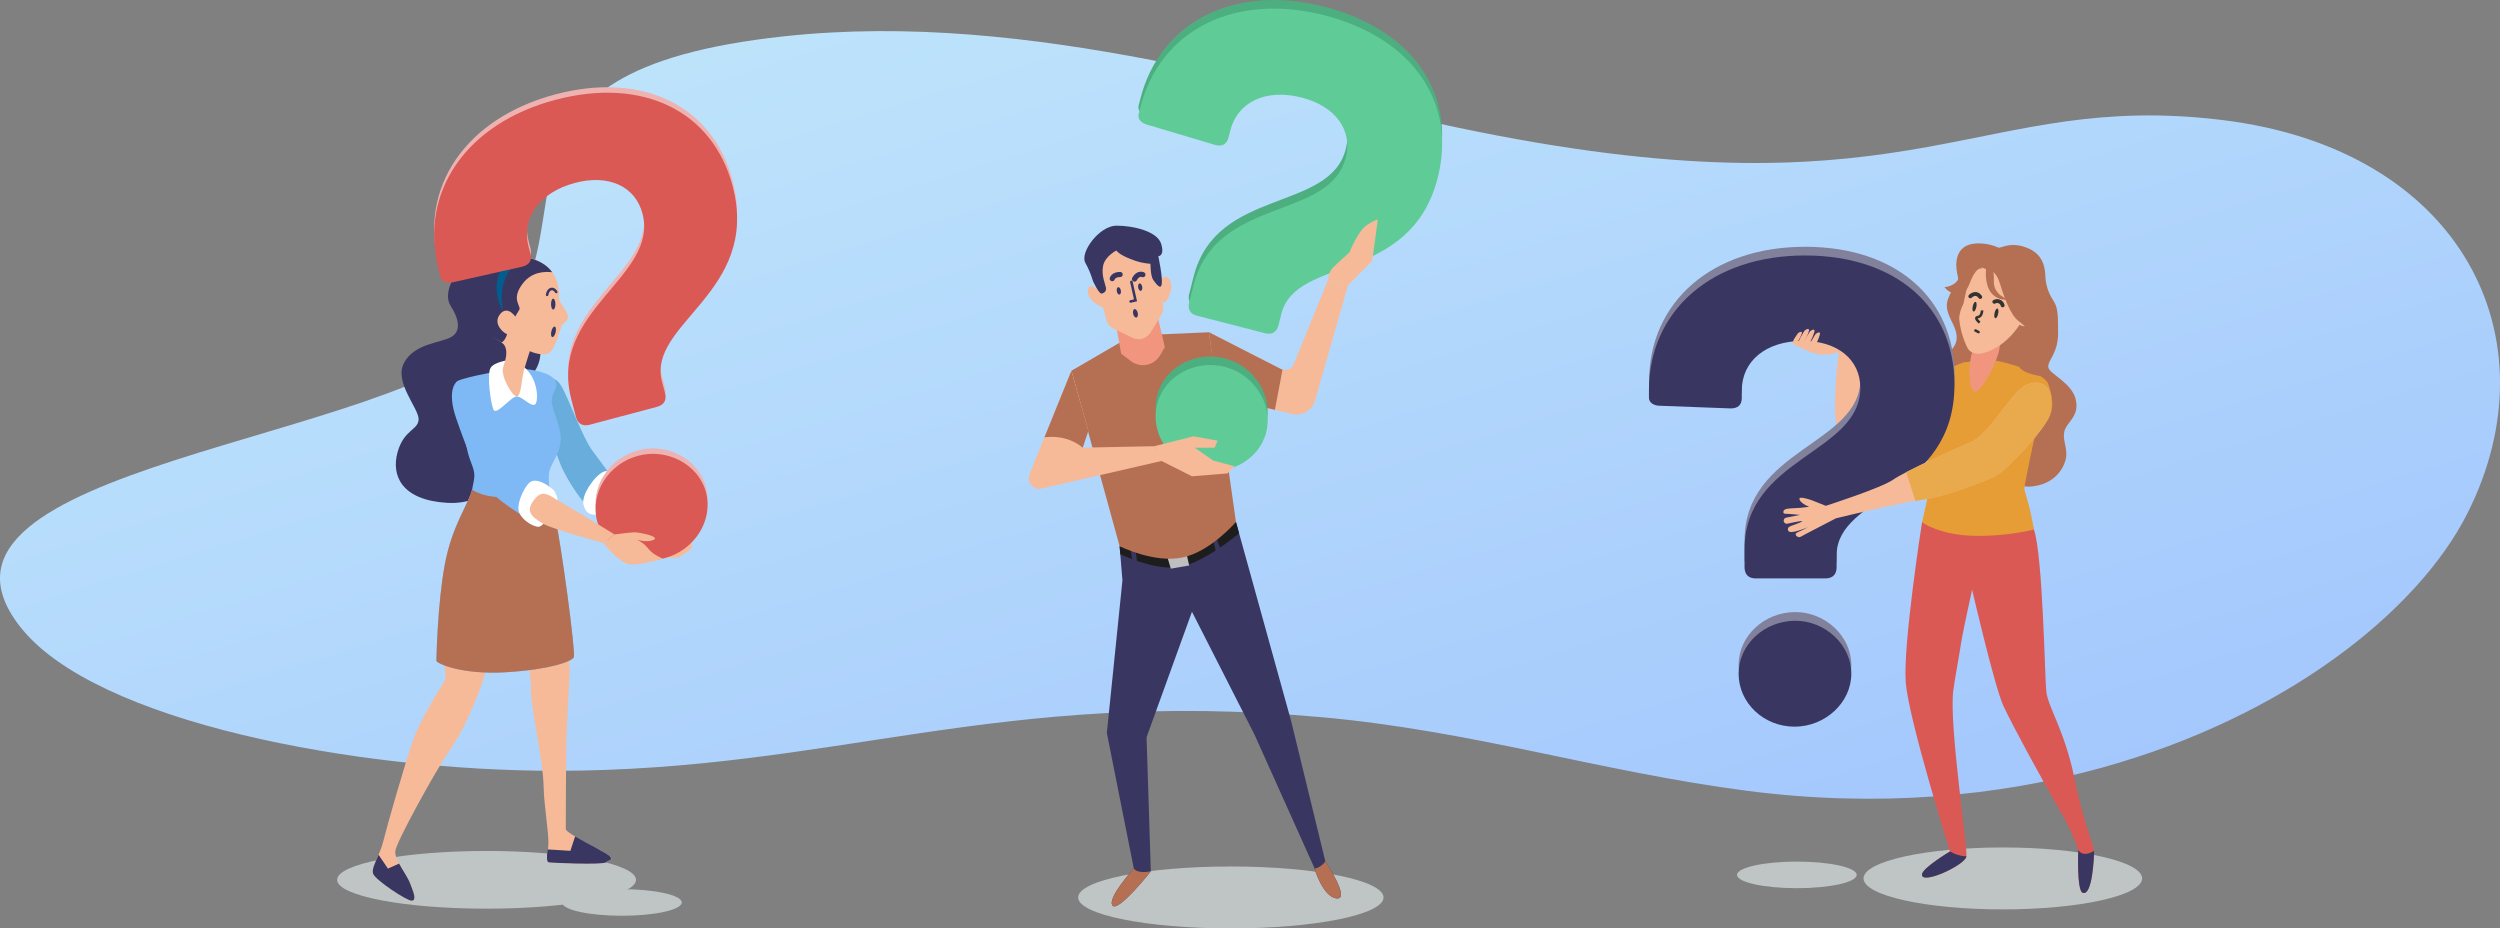 <svg width="482" height="179" viewBox="0 0 482 179" fill="none" xmlns="http://www.w3.org/2000/svg">
<rect x="0" y="0" width="482" height="179" fill="#808080" stroke="none"/>
<path d="M405.202 148.019C440.745 138.182 466.191 117.795 475.696 99.02C492.694 65.382 474.798 28.724 428.272 23.117C381.745 17.511 370.125 41.663 288.704 26.137C246.453 18.081 199.302 1.804 151.127 7.005C88.83 13.741 114.743 42.753 96.323 63.655C77.176 85.39 -20.413 89.665 3.85 120.793C18.302 139.349 69.092 148.611 107.068 148.611C160.746 148.611 192.059 132.658 254.685 138.264C283.917 140.878 308.522 148.797 336.845 152.469C362.121 155.741 385.247 153.543 405.202 148.019Z" fill="url(#paint0_linear)"/>
<path d="M372.105 73.009C372.105 73.009 368.1 77.056 366.016 78.035C363.931 79.014 359.91 82.357 359.91 82.357L361.3 88.081C361.3 88.081 367.821 85.15 370.053 85.15C372.285 85.15 374.495 83.501 374.495 83.501C374.495 83.501 374.03 72.871 372.105 73.009Z" fill="#00B94E"/>
<path d="M386.144 175.332C400.976 175.332 413 172.659 413 169.36C413 166.062 400.976 163.389 386.144 163.389C371.311 163.389 359.287 166.062 359.287 169.36C359.287 172.659 371.311 175.332 386.144 175.332Z" fill="#BFC4C4"/>
<path d="M346.437 171.241C352.809 171.241 357.975 170.094 357.975 168.679C357.975 167.263 352.809 166.116 346.437 166.116C340.064 166.116 334.898 167.263 334.898 168.679C334.898 170.094 340.064 171.241 346.437 171.241Z" fill="#BFC4C4"/>
<path d="M385.613 47.764C387.148 47.102 388.877 47.059 390.443 47.642C393.272 48.594 394.218 50.606 394.333 52.976C394.359 54.74 394.891 56.459 395.865 57.925C396.691 59.229 396.806 60.18 396.806 64.205C396.806 68.23 394.689 69.539 394.924 70.837C395.159 72.135 399.52 73.801 400.225 77.117C400.931 80.432 398.343 81.384 397.988 83.275C397.632 85.167 398.814 86.575 398.223 88.725C397.632 90.875 395.63 93.58 391.269 93.822C386.909 94.064 382.904 86.355 379.6 82.566C376.296 78.777 373.708 74.983 374.178 71.431C374.649 67.878 377.248 67.642 377.248 65.035C377.248 62.429 374.512 60.416 375.606 57.574C376.701 54.731 377.609 54.967 378.2 52.124C378.79 49.281 381.132 47.879 385.613 47.764Z" fill="#B57053"/>
<path d="M370.557 100.745C370.557 100.745 366.875 124.308 367.428 131.539C367.98 138.77 375.951 164.17 375.951 164.17C375.951 164.17 370.688 167.32 370.562 168.569C370.344 170.73 378.84 166.798 379.119 165.132C379.398 163.466 375.793 140.013 376.575 133.293C376.827 131.154 377.806 126.046 378.079 124.099C378.353 122.152 380.224 113.701 380.224 113.701C380.224 113.701 384.568 132.452 386.242 136.065C387.916 139.677 393.004 149.097 397.9 157.609C398.997 159.616 399.93 161.709 400.69 163.867C400.69 163.867 400.379 171.637 401.522 172.115C403.453 172.902 403.738 164.89 403.738 164.054C403.738 163.218 401.828 159.006 399.908 149.828C397.988 140.651 394.793 136.257 394.514 133.2C394.235 130.142 393.846 107.239 392.161 102.147C390.476 97.055 372.505 96.407 370.557 100.745Z" fill="#DA5955"/>
<path d="M379.119 165.137V165.11C378.003 165.058 376.915 164.733 375.952 164.164C375.952 164.164 370.689 167.315 370.563 168.563C370.344 170.735 378.84 166.804 379.119 165.137Z" fill="#393762"/>
<path d="M400.691 163.867C400.691 163.867 400.379 171.637 401.523 172.115C403.454 172.902 403.738 164.89 403.738 164.054C401.419 165.451 400.691 163.867 400.691 163.867Z" fill="#393762"/>
<path d="M392.085 101.73C390.99 95.84 390.29 94.878 390.29 94.158C390.29 93.437 392.588 82.747 392.588 82.747C392.588 82.747 397.588 81.202 394.864 73.949C394.103 71.942 387.205 69.984 385.29 69.622C383.375 69.259 378.593 69.864 378.593 69.864C378.593 69.864 372.849 72.025 372.132 72.987C371.416 73.949 372.132 77.556 372.132 79.118C372.132 80.68 372.373 80.685 372.132 81.285C371.892 81.884 370.699 82.967 370.819 85.376C370.94 87.784 372.253 90.061 372.373 91.628C372.46 92.794 371.547 96.11 370.584 100.723C372.329 101.823 375.349 103.082 380.027 103.291C384.109 103.415 388.191 103.014 392.172 102.098C392.123 101.994 392.106 101.867 392.085 101.73Z" fill="#E69D35"/>
<path d="M381.319 62.731C381.319 62.731 381.674 63.831 380.482 67.059C379.289 70.287 379.524 75.962 380.958 75.478C382.391 74.994 385.148 69.589 385.504 67.18C385.859 64.772 386.221 61.769 386.221 61.769L381.319 62.731Z" fill="#F2957E"/>
<path d="M391.38 58.156C391.38 58.156 391.21 58.459 390.679 54.043C390.088 49.094 386.811 49.27 382.785 49.094C380.427 48.973 380.345 51.096 379.721 53.493C379.097 55.891 378.545 58.585 378.545 58.585C378.089 59.437 377.808 60.372 377.719 61.335C377.901 63.355 378.457 65.322 379.36 67.136C379.716 67.73 380.306 68.203 381.718 68.203C386.549 67.373 389.377 62.599 389.377 62.599C389.377 62.599 390.745 63.699 392.113 61.725C393.48 59.751 393.497 57.529 391.38 58.156Z" fill="#F6BA99"/>
<path d="M380.869 63.721L381.46 64.024" stroke="#333333" stroke-width="0.5" stroke-miterlimit="10" stroke-linecap="round"/>
<path d="M382.905 51.91C382.905 51.91 381.132 50.843 380.17 52.025C379.207 53.207 379.343 55.462 378.993 56.171C378.643 56.881 377.576 58.426 377.576 58.426C377.576 58.426 378.282 56.056 377.697 54.159C377.111 52.261 376.635 49.303 378.523 47.763C380.41 46.224 384.65 47.054 386.062 48.236C387.473 49.419 382.905 51.91 382.905 51.91Z" fill="#B57053"/>
<path d="M382.904 51.91C382.904 51.91 384.671 51.789 385.492 54.395C386.313 57.002 387.5 60.675 389.267 61.978C391.034 63.281 391.149 63.628 390.328 65.767C389.508 67.906 388.687 68.731 389.147 70.386C389.606 72.041 393.523 72.519 393.523 72.519C393.523 72.519 391.882 70.27 392.582 68.731C393.283 67.191 395.646 64.112 395.055 61.505C394.464 58.899 391.991 58.426 392.227 56.644C392.462 54.862 394.234 52.245 393.053 50.133C391.871 48.022 389.163 48.594 387.866 48C386.57 47.406 383.49 47.054 382.904 51.91Z" fill="#B57053"/>
<path d="M382.905 51.91C382.905 51.91 382.55 54.868 383.961 56.529C384.355 57.001 384.866 57.359 385.443 57.567C386.02 57.775 386.641 57.825 387.244 57.711C387.244 57.711 384.295 57.002 384.415 54.159C384.535 51.316 383.469 50.249 383.469 50.249L382.905 51.91Z" fill="#B57053"/>
<path d="M382.194 51.789C382.194 51.789 381.488 51.437 380.662 52.74C379.836 54.043 379.721 55.105 379.131 55.819C378.54 56.534 377.008 56.644 377.008 56.644C377.008 56.644 378.425 56.171 378.78 54.043C379.136 51.915 380.192 50.744 381.609 50.744" fill="#B57053"/>
<path d="M377.128 50.843C377.128 50.843 378.19 53.213 377.249 54.28C376.63 54.929 375.785 55.312 374.891 55.346C375.4 56.041 376.16 56.507 377.008 56.644C378.304 56.765 379.743 53.801 379.743 53.801" fill="#B57053"/>
<path d="M382.15 59.85C382.15 59.85 382.15 61.021 381.329 61.142C380.508 61.263 381.679 62.198 381.679 62.198" stroke="#333333" stroke-width="0.5" stroke-miterlimit="10"/>
<path d="M385.246 60.488C385.142 61.005 384.902 61.39 384.699 61.351C384.497 61.313 384.442 60.862 384.551 60.345C384.661 59.828 384.902 59.438 385.099 59.482C385.295 59.526 385.356 59.993 385.246 60.488Z" fill="#333333"/>
<path d="M381.04 59.201C380.936 59.718 380.69 60.103 380.493 60.065C380.296 60.026 380.236 59.575 380.345 59.058C380.455 58.541 380.695 58.151 380.892 58.195C381.089 58.239 381.149 58.684 381.04 59.201Z" fill="#333333"/>
<path d="M379.875 57.133C379.875 57.133 380.925 56.034 381.79 57.26" stroke="#333333" stroke-width="0.75" stroke-miterlimit="10" stroke-linecap="round"/>
<path d="M384.508 58.189C384.654 58.105 384.818 58.057 384.987 58.047C385.155 58.037 385.324 58.067 385.479 58.133C385.634 58.2 385.772 58.302 385.882 58.431C385.991 58.559 386.07 58.712 386.111 58.877" stroke="#333333" stroke-width="0.75" stroke-miterlimit="10" stroke-linecap="round"/>
<path d="M354.583 67.439C354.583 67.439 353.391 76.363 353.921 81.026C354.452 85.689 357.636 87.427 359.228 86.228C360.82 85.029 360.683 78.629 359.89 74.631C359.097 70.633 358.429 67.834 357.767 66.636C357.105 65.437 355.114 64.772 354.583 67.439Z" fill="#F6BA99"/>
<path d="M345.801 66.377C345.801 66.377 349.018 68.104 350.872 68.368C352.727 68.632 356.573 67.301 356.573 67.301C355.577 66.668 354.435 66.302 353.258 66.24C351.534 66.24 347.557 65.437 346.764 65.437C345.97 65.437 345.801 66.377 345.801 66.377Z" fill="#F6BA99"/>
<path d="M336.347 107.674V104.226C336.347 86.492 358.69 85.728 358.69 73.091C358.69 67.593 354.248 64.035 347.644 64.035C340.406 64.035 335.838 67.988 335.838 73.603V75.005C335.838 76.413 335.078 77.051 333.683 77.051L320.098 76.539C318.829 76.539 317.938 75.901 317.938 75.005V73.603C317.938 58.162 330.127 47.577 348.027 47.577C365.534 47.577 376.842 57.524 376.842 72.454C376.842 93.635 354.122 93.762 354.122 105.375V107.674C354.122 109.076 353.356 109.84 351.961 109.84H338.503C337.107 109.84 336.347 109.076 336.347 107.674ZM335.204 128.212C335.204 122.603 340.155 118.006 346.145 118.006C351.857 118.006 356.934 122.603 356.934 128.212C356.934 133.821 351.857 138.424 345.992 138.424C340.029 138.424 335.204 133.832 335.204 128.212Z" fill="#82819C"/>
<path d="M336.347 109.351V105.903C336.347 88.169 358.669 87.433 358.669 74.785C358.669 69.286 354.226 65.728 347.623 65.728C340.385 65.728 335.817 69.682 335.817 75.296V76.699C335.817 78.106 335.056 78.744 333.661 78.744L320.077 78.233C318.808 78.233 317.916 77.595 317.916 76.699V75.28C317.916 59.839 330.105 49.254 348.006 49.254C365.513 49.254 376.821 59.201 376.821 74.131C376.821 95.312 354.1 95.439 354.1 107.053V109.351C354.1 110.753 353.334 111.518 351.939 111.518H338.481C337.108 111.518 336.347 110.753 336.347 109.351ZM335.204 129.889C335.204 124.281 340.155 119.683 346.146 119.683C351.857 119.683 356.934 124.281 356.934 129.889C356.934 135.498 351.857 140.101 345.993 140.101C340.029 140.101 335.204 135.509 335.204 129.889Z" fill="#393762"/>
<path d="M395.028 75.285C395.028 75.285 394 72.915 390.903 74.103C387.807 75.291 383.835 83.583 380.005 85.233C376.176 86.883 367.335 90.858 364.977 92.492C362.619 94.125 352.011 97.523 352.011 97.523L349.368 96.467C349.368 96.467 347.021 95.626 346.934 96.115C346.846 96.605 347.776 97.308 348.794 97.715L347.153 97.908C346.414 97.99 345.67 97.952 344.931 98.051C344.604 98.049 344.283 98.142 344.007 98.32C343.744 98.584 343.744 99.052 344.187 99.052C344.926 99.052 347.021 99.272 347.021 99.272L344.286 99.822C344.143 99.872 344.025 99.975 343.956 100.11C343.887 100.245 343.872 100.401 343.914 100.547C343.954 100.686 344.043 100.805 344.163 100.884C344.284 100.962 344.428 100.995 344.57 100.976C344.57 100.976 350.249 99.662 345.665 101.268C345.068 101.477 344.57 101.631 344.74 102.246C344.992 103.187 347.919 101.834 348.57 101.669C348.094 101.884 347.623 102.115 347.158 102.356C346.945 102.466 346.316 102.67 346.234 102.906C346.091 103.302 346.693 103.638 347.027 103.544C347.272 103.442 347.508 103.319 347.733 103.176L349.921 102.032C351.267 101.328 352.616 100.628 353.969 99.931C357.69 99.03 367.187 96.775 370.71 96.302C375.131 95.708 381.909 93.041 384.267 92.008C386.625 90.974 392.517 84.6 394.432 81.494C394.989 80.57 395.332 79.533 395.435 78.458C395.538 77.383 395.399 76.299 395.028 75.285Z" fill="#F6BA99"/>
<path d="M394.438 81.51C394.996 80.584 395.34 79.544 395.442 78.466C395.544 77.388 395.403 76.301 395.029 75.285C395.029 75.285 394 72.915 390.904 74.103C387.807 75.291 383.835 83.583 380.006 85.233C377.057 86.487 371.159 89.137 367.516 91.034L369.288 96.572C369.835 96.473 370.322 96.396 370.722 96.341C375.142 95.747 381.92 93.08 384.278 92.046C386.636 91.012 392.523 84.617 394.438 81.51Z" fill="#E9A94D"/>
<path d="M346.71 64.183C346.71 64.183 345.123 66.174 345.802 66.383C346.48 66.592 347.273 64.689 347.388 64.288C347.503 63.886 347.18 63.886 346.71 64.183Z" fill="#F6BA99"/>
<path d="M347.958 63.705C347.958 63.705 346.103 66.372 346.897 66.636C347.69 66.9 348.62 64.37 348.751 63.837C348.882 63.303 348.489 63.303 347.958 63.705Z" fill="#F6BA99"/>
<path d="M349.018 63.837C349.018 63.837 347.158 66.504 347.957 66.768C348.756 67.032 349.68 64.508 349.812 63.974C349.943 63.441 349.549 63.441 349.018 63.837Z" fill="#F6BA99"/>
<path d="M350.079 64.37C350.079 64.37 348.219 67.037 349.018 67.301C349.816 67.565 350.741 65.035 350.872 64.508C351.004 63.98 350.604 63.974 350.079 64.37Z" fill="#F6BA99"/>
<path d="M119.905 176.559C126.278 176.559 131.443 175.411 131.443 173.996C131.443 172.581 126.278 171.434 119.905 171.434C113.533 171.434 108.367 172.581 108.367 173.996C108.367 175.411 113.533 176.559 119.905 176.559Z" fill="#BFC4C4"/>
<path d="M99.74 49.578C98.475 49.064 97.119 48.815 95.755 48.846C94.391 48.877 93.048 49.188 91.808 49.76C87.573 51.712 85.281 56.501 86.884 58.981C88.487 61.461 89.001 63.93 86.884 65.03C84.767 66.13 79.826 66.273 77.884 69.979C75.942 73.685 80.707 78.673 80.707 80.801C80.707 82.929 77.884 82.753 76.648 87.191C75.411 91.628 77.353 96.412 86.178 96.946C95.003 97.479 98.006 90.028 98.887 86.3C99.768 82.572 97.65 76.902 99.434 75.302C101.217 73.702 104.019 71.755 104.199 68.208C104.38 64.662 101.901 58.629 101.726 55.434C101.551 52.24 101.551 50.997 101.551 50.997L100.49 49.935L99.74 49.578Z" fill="#393762"/>
<path d="M106.294 73.196C106.294 73.196 107.147 72.525 108.345 74.62C109.543 76.715 112.361 84.43 114.237 86.921C116.114 89.412 118.499 92.684 118.499 92.684C118.499 92.684 115.911 93.674 114.604 95.252C113.296 96.83 113.143 97.556 113.143 97.556C111.166 95.245 109.51 92.676 108.219 89.918C106.42 85.467 105.117 80.828 104.335 76.088C103.969 73.223 105.911 72.849 105.911 72.849L106.294 73.196Z" fill="#68ADDB"/>
<path d="M93.81 175.195C109.721 175.195 122.619 172.703 122.619 169.63C122.619 166.557 109.721 164.065 93.81 164.065C77.898 164.065 65 166.557 65 169.63C65 172.703 77.898 175.195 93.81 175.195Z" fill="#BFC4C4"/>
<path d="M85.454 126.26C85.454 126.26 86.117 130.659 85.783 131.209C85.449 131.759 81.253 138.215 79.71 142.526C78.167 146.837 74.573 159.386 73.911 162.151C73.249 164.917 71.493 167.232 71.936 168.448C72.379 169.663 78.528 173.749 79.409 173.639C80.29 173.529 79.847 172.313 79.081 170.339C78.315 168.365 76.001 165.814 76.22 164.043C76.439 162.272 84.027 148.47 86.664 144.709C89.301 140.948 90.712 137.307 92.047 134.212C93.042 131.623 93.85 128.966 94.465 126.26H85.454Z" fill="#F6BA99"/>
<path d="M76.943 166.501L74.793 167.463L72.987 164.802C72.314 166.375 71.647 167.656 71.937 168.459C72.374 169.674 78.529 173.76 79.41 173.65C80.291 173.54 79.848 172.324 79.082 170.35C78.622 169.157 77.632 167.793 76.943 166.501Z" fill="#393762"/>
<path d="M101.721 127.365C102.166 129.251 102.381 131.185 102.361 133.123C102.361 136.549 104.686 146.584 104.795 151.335C104.905 156.086 106.004 161.387 105.676 163.378C105.348 165.368 105.457 166.127 105.786 166.248C106.114 166.369 116.229 166.798 116.886 166.248C117.542 165.698 118.204 165.918 117.657 165.148C117.11 164.379 109.084 160.749 109.084 159.847C109.084 158.946 109.084 145.484 109.303 140.051C109.522 134.619 110.075 129.224 109.632 126.794C109.188 124.363 101.721 127.365 101.721 127.365Z" fill="#F6BA99"/>
<path d="M95.456 71.689C95.456 71.689 88.092 73.014 87.977 73.685C87.862 74.356 89.515 85.728 90.614 88.598C91.714 91.469 91.605 91.474 91.052 94.235C90.499 96.995 87.222 101.081 85.778 108.708C84.334 116.335 84.137 126.931 84.137 127.404C84.137 127.877 88.973 130.153 97.655 129.604C106.338 129.054 110.184 127.508 110.621 126.733C111.059 125.958 108.094 104.419 107.213 100.773C106.332 97.127 105.347 92.233 106.031 90.468C106.715 88.703 108.012 87.169 108.121 84.722C108.23 82.275 106.255 78.755 106.365 77.1C106.474 75.445 107.793 74.779 107.021 73.344C106.25 71.909 102.645 71.145 100.538 71.145C98.833 71.2 97.134 71.382 95.456 71.689Z" fill="#7EB9F5"/>
<path d="M98.421 69.369C98.421 69.369 95.347 69.698 94.592 70.914C93.837 72.129 94.592 77.765 95.139 78.981C95.686 80.196 98.531 76.435 99.63 76.435C100.73 76.435 102.601 78.75 103.257 77.87C103.914 76.99 103.81 70.936 98.421 69.369Z" fill="white"/>
<path d="M107.765 57.436C107.765 57.436 108.313 52.91 104.483 50.7C100.653 48.489 96.681 49.6 94.044 52.465C91.407 55.33 92.726 61.857 93.601 63.512C94.477 65.167 96.791 65.613 97.338 66.718C97.885 67.823 97.562 69.149 97.01 70.804C96.457 72.459 98.755 76.435 99.63 76.435C100.506 76.435 100.511 73.135 101.058 71.238C101.605 69.341 102.152 67.708 102.152 67.708C102.152 67.708 105.232 69.143 106.332 67.592C107.432 66.042 108.307 62.643 108.307 62.643C108.307 62.643 109.401 61.984 109.516 61.098C109.631 60.213 107.547 57.991 107.765 57.436Z" fill="#F6BA99"/>
<path d="M107.086 58.635C107.086 59.212 106.895 59.685 106.66 59.685C106.424 59.685 106.238 59.212 106.238 58.635C106.238 58.057 106.424 57.579 106.66 57.579C106.895 57.579 107.086 58.052 107.086 58.635Z" fill="#393762"/>
<path d="M107.126 64.068C106.995 64.618 106.705 65.046 106.475 64.992C106.246 64.936 106.169 64.442 106.3 63.892C106.432 63.342 106.722 62.913 106.951 62.968C107.181 63.023 107.247 63.501 107.126 64.068Z" fill="#393762"/>
<path d="M105.484 56.842C105.484 56.842 105.599 55.929 106.223 55.742C106.847 55.555 107.241 56.292 107.241 56.292" stroke="#393762" stroke-width="0.5" stroke-miterlimit="10" stroke-linecap="round"/>
<path d="M104.467 50.7C100.637 48.5 96.195 49.737 93.558 52.608C93.427 52.755 93.307 52.912 93.197 53.075C90.828 58.024 92.267 60.741 92.267 60.741C92.438 61.765 92.81 62.744 93.361 63.622C94.039 64.903 95.812 65.349 96.726 66.042C97.656 65.404 97.694 64.354 98.329 63.072C98.84 61.933 99.428 60.831 100.09 59.773C100.637 59.003 98.329 57.788 100.856 54.582C102.574 52.383 105.052 52.322 106.464 52.487C105.934 51.754 105.253 51.144 104.467 50.7Z" fill="#393762"/>
<path d="M100.725 49.639C100.725 49.639 95.495 52.509 97.004 60.087C97.004 60.087 93.596 54.676 98.033 49.974C98.033 49.958 99.773 49.166 100.725 49.639Z" fill="#005D8E"/>
<path d="M99.63 61.417C99.63 61.417 97.989 58.668 96.446 60.532C94.903 62.396 97.102 64.178 97.655 64.381C98.207 64.585 100.183 63.716 100.183 63.716" fill="#F6BA99"/>
<path d="M105.939 94.202C103.708 95.07 101.36 95.599 98.974 95.769C94.745 96.187 92.267 95.219 91.014 94.411C90.358 97.16 87.184 101.24 85.784 108.708C84.356 116.329 84.143 126.931 84.143 127.404C84.143 127.877 88.979 130.153 97.661 129.603C106.343 129.054 110.189 127.508 110.627 126.733C111.065 125.958 108.1 104.419 107.219 100.773C106.675 98.607 106.248 96.413 105.939 94.202Z" fill="#B57053"/>
<path d="M119.582 92.068C119.582 92.068 118.22 90.248 116.464 90.913C114.708 91.579 112.033 95.439 112.487 97.259C112.941 99.079 113.898 99.299 115.124 99.217C116.349 99.134 120.108 96.033 120.485 94.35C120.62 93.923 120.604 93.463 120.44 93.047C120.275 92.631 119.972 92.285 119.582 92.068Z" fill="white"/>
<path d="M127.368 103.165C127.368 103.165 121.142 96.467 120.256 95.351C119.37 94.235 118.287 93.701 116.727 94.553C115.168 95.406 114.539 97.6 115.699 98.903C116.859 100.206 126.197 105.199 126.197 105.199C126.197 105.199 126.531 106.943 127.795 107.344C128.79 107.581 129.821 107.62 130.831 107.459C130.831 107.459 133.61 105.953 133.424 105.309C133.238 104.666 133.085 103.841 133.085 103.841L127.855 103.335L127.368 103.165Z" fill="#F6BA99"/>
<path d="M110.884 161.261L109.965 164.038L105.588 163.768C105.342 165.456 105.452 166.144 105.758 166.248C106.064 166.353 116.202 166.798 116.858 166.248C117.515 165.698 118.177 165.918 117.63 165.148C117.274 164.604 113.286 162.679 110.884 161.261Z" fill="#393762"/>
<path d="M111.032 79.3L110.157 75.967C105.66 58.838 127.073 52.355 123.872 40.142C122.483 34.836 117.307 32.515 110.895 34.209C103.898 36.062 100.501 41.055 101.907 46.482L102.262 47.84C102.618 49.199 102.044 50.04 100.692 50.37L87.431 53.339C86.205 53.664 85.182 53.279 84.958 52.41L84.603 51.057C80.685 36.139 89.783 22.776 107.093 18.19C124.053 13.709 137.484 20.439 141.264 34.874C146.637 55.357 124.693 61.296 127.636 72.525L128.216 74.725C128.572 76.083 128.03 77.018 126.679 77.375L113.691 80.834C112.318 81.202 111.388 80.658 111.032 79.3ZM115.13 99.453C113.707 94.026 117.318 88.318 123.101 86.806C128.627 85.343 134.699 88.488 136.127 93.916C137.555 99.343 133.802 105.084 128.156 106.563C122.384 108.092 116.558 104.886 115.13 99.453Z" fill="#EEB3B1"/>
<path d="M111.032 80.344L110.157 77.018C105.66 59.867 127.073 53.405 123.872 41.187C122.483 35.88 117.307 33.565 110.895 35.254C103.898 37.107 100.501 42.105 101.907 47.532L102.262 48.891C102.618 50.249 102.044 51.057 100.692 51.415L87.431 54.401C86.205 54.725 85.182 54.335 84.958 53.471L84.603 52.113C80.685 37.184 89.783 23.821 107.093 19.246C124.053 14.759 137.484 21.49 141.264 35.93C146.637 56.413 124.693 62.352 127.636 73.581L128.216 75.78C128.572 77.139 128.03 78.073 126.679 78.431L113.691 81.89C112.318 82.247 111.388 81.703 111.032 80.344ZM115.13 100.503C113.707 95.076 117.318 89.363 123.101 87.856C128.627 86.393 134.699 89.506 136.127 94.96C137.555 100.415 133.802 106.134 128.156 107.608C122.384 109.142 116.558 105.936 115.13 100.503Z" fill="#DA5955"/>
<path d="M118.483 103.044C118.483 103.044 121.503 102.631 122.367 102.631C123.232 102.631 127.324 103.445 126.033 104.067C124.742 104.688 122.799 104.067 122.799 104.067C123.657 104.448 124.409 105.035 124.988 105.777C125.841 106.937 127.794 107.707 127.794 107.707C127.794 107.707 123.68 108.994 121.525 108.807C119.369 108.62 116.344 104.699 116.344 104.699L118.483 103.044Z" fill="#F6BA99"/>
<path d="M87.978 73.685C87.978 73.685 86.058 75.175 87.978 80.74C89.899 86.305 92.229 92.26 94.675 94.85C97.12 97.441 102.805 100.663 102.805 100.663C102.805 100.663 102.416 96.132 102.805 95.356C103.065 94.861 103.418 94.42 103.844 94.059L103.587 93.157C101.774 91.364 100.175 89.366 98.822 87.201C96.891 83.963 94.057 78.788 92.902 76.204C91.748 73.619 89.904 72.707 87.978 73.685Z" fill="#7EB9F5"/>
<path d="M107.569 97.039C107.569 97.039 107.569 95.098 106.409 94.191C105.249 93.283 103.706 92.376 102.547 92.766C101.387 93.157 99.713 96.649 99.97 98.331C100.227 100.014 102.672 101.565 103.832 101.565C104.992 101.565 107.569 97.039 107.569 97.039Z" fill="white"/>
<path d="M118.483 103.044C118.483 103.044 111.689 98.848 108.729 97.165C105.769 95.483 104.735 94.191 103.061 96.258C101.387 98.326 102.033 99.497 104.861 101.048C106.787 102.104 116.35 104.688 116.35 104.688L118.483 103.044Z" fill="#F6BA99"/>
<path d="M237.306 179C253.565 179 266.745 176.326 266.745 173.028C266.745 169.73 253.565 167.056 237.306 167.056C221.047 167.056 207.867 169.73 207.867 173.028C207.867 176.326 221.047 179 237.306 179Z" fill="#BFC4C4"/>
<path d="M215.86 105.298L216.407 111.897L213.398 141.316L218.596 167.436C218.596 167.436 213.398 173.21 214.493 174.584C215.587 175.959 221.878 167.986 221.878 167.986L221.058 142.141L229.811 117.946L241.847 141.591L253.336 167.161C253.336 167.161 254.977 172.935 257.712 173.21C260.448 173.485 255.524 166.061 255.524 166.061L248.959 139.117L238.291 100.624C238.291 100.624 224.614 106.398 215.86 105.298Z" fill="#393762"/>
<path d="M238.292 100.63C238.292 100.63 224.615 106.404 215.861 105.304L215.993 106.86C218.247 107.894 224.062 110.242 228.171 109.153C232 108.147 236.667 104.633 238.899 102.824L238.292 100.63Z" fill="#1D1D1D"/>
<path d="M225.129 107.635L225.736 109.637L229.276 109.027L228.844 107.119L225.129 107.635Z" fill="#BFBFC0"/>
<path d="M234.545 106.855L233.855 103.99L234.457 103.555L235.584 106.596" fill="#393762"/>
<path d="M218.307 108.158L217.957 105.639L218.909 105.815L219.254 108.592" fill="#393762"/>
<path d="M233.094 64.057L246.902 71.117C247.129 71.233 247.378 71.3 247.632 71.315C247.886 71.33 248.141 71.291 248.38 71.203C248.618 71.114 248.836 70.976 249.02 70.799C249.204 70.621 249.349 70.408 249.446 70.171L256.071 53.889L259.901 54.989L253.61 76.985C253.494 77.496 253.273 77.977 252.962 78.397C252.651 78.818 252.256 79.169 251.803 79.427C251.349 79.686 250.847 79.847 250.328 79.9C249.81 79.953 249.286 79.896 248.79 79.734L234.735 76.435L233.094 64.057Z" fill="#F6BA99"/>
<path d="M247.269 71.26C247.142 71.225 247.019 71.177 246.902 71.117L233.094 64.057L234.735 76.429L245.803 79.014L247.269 71.26Z" fill="#B57053"/>
<path d="M216.955 65.437L206.561 71.486L215.861 105.304C215.861 105.304 222.426 108.603 227.897 107.503C233.368 106.404 238.292 100.63 238.292 100.63L233.094 64.062L220.238 64.612L216.955 65.437Z" fill="#B57053"/>
<path d="M212.496 56.573C212.496 56.573 210.116 53.999 209.76 55.841C209.405 57.683 211.949 59.141 212.873 59.333C213.798 59.526 212.496 56.573 212.496 56.573Z" fill="#F6BA99"/>
<path d="M223.395 55.825C223.395 55.825 223.881 52.344 225.227 53.625C226.573 54.907 225.309 57.606 224.68 58.283C224.051 58.959 223.395 55.825 223.395 55.825Z" fill="#F6BA99"/>
<path d="M215.023 61.863L216.161 68.186L218.021 69.605C218.452 69.939 218.948 70.176 219.477 70.302C220.006 70.428 220.555 70.439 221.089 70.335C221.622 70.231 222.128 70.014 222.571 69.699C223.015 69.383 223.387 68.976 223.662 68.505L224.581 66.927L223.093 60.598L215.023 61.863Z" fill="#F2957E"/>
<path d="M216.895 45.718C216.895 45.718 214.274 45.168 212.184 48.467C210.51 51.112 212.474 58.761 213.322 61.709C213.429 62.076 213.613 62.416 213.86 62.707C214.107 62.998 214.412 63.233 214.756 63.397L218.361 65.129C218.962 65.419 219.648 65.475 220.288 65.286C220.927 65.097 221.474 64.677 221.824 64.106L223.875 60.774C224.235 60.197 224.364 59.506 224.237 58.838L222.53 49.837C222.335 48.775 221.808 47.804 221.027 47.064C220.246 46.323 219.251 45.852 218.186 45.718C217.757 45.668 217.324 45.668 216.895 45.718Z" fill="#F6BA99"/>
<path d="M219.357 60.301C219.461 60.746 219.357 61.159 219.105 61.219C218.854 61.28 218.558 60.961 218.471 60.515C218.383 60.07 218.471 59.658 218.717 59.597C218.963 59.537 219.247 59.855 219.357 60.301Z" fill="#393762"/>
<path d="M212.496 56.573C212.617 56.552 212.733 56.506 212.836 56.439C212.94 56.372 213.029 56.284 213.097 56.181C213.166 56.078 213.213 55.962 213.235 55.841C213.258 55.719 213.256 55.594 213.229 55.473C213.048 54.549 212.315 53.081 212.682 51.239C213.048 49.397 215.242 48.291 215.242 48.291C215.242 48.291 215.609 49.028 217.977 49.941C219.195 50.458 220.489 50.768 221.807 50.859C221.807 50.859 221.807 53.251 222.354 53.988C222.901 54.725 223.815 56.012 223.995 54.725C224.176 53.438 223.323 49.397 223.323 49.397C223.323 49.397 224.603 49.397 223.87 47.005C223.137 44.613 218.563 43.507 215.264 43.507C211.965 43.507 208.152 48.66 209.246 50.656C209.866 51.761 210.358 52.935 210.712 54.153C210.712 54.153 211.949 56.941 212.496 56.573Z" fill="#393762"/>
<path d="M229.282 56.639L230.136 53.301C234.512 36.122 256.347 40.956 259.47 28.721C260.827 23.403 257.402 18.823 251.007 17.173C243.999 15.364 238.594 18.053 237.21 23.491L236.859 24.855C236.515 26.213 235.617 26.642 234.266 26.29L221.235 22.408C220.004 22.089 219.303 21.253 219.522 20.384L219.867 19.026C223.696 4.069 238.107 -3.145 255.428 1.32C272.387 5.719 280.883 18.157 277.196 32.614C271.96 53.136 249.918 47.587 247.052 58.833L246.505 61.032C246.16 62.391 245.23 62.94 243.879 62.594L230.841 59.234C229.485 58.904 228.938 57.969 229.282 56.639ZM223.1 76.253C224.49 70.815 230.42 67.598 236.197 69.105C241.734 70.529 245.498 76.253 244.13 81.686C242.762 87.119 236.69 90.308 231.033 88.835C225.25 87.317 221.716 81.664 223.1 76.226V76.253Z" fill="#4DAF80"/>
<path d="M229.282 58.288L230.136 54.95C234.512 37.772 256.347 42.605 259.47 30.37C260.827 25.053 257.402 20.472 251.007 18.823C243.999 17.014 238.594 19.703 237.21 25.141L236.859 26.505C236.515 27.863 235.617 28.292 234.266 27.94L221.235 24.058C220.004 23.739 219.303 22.903 219.522 22.034L219.867 20.676C223.696 5.719 238.107 -1.496 255.428 2.969C272.387 7.369 280.883 19.807 277.196 34.264C271.96 54.785 249.918 49.237 247.052 60.482L246.505 62.682C246.16 64.04 245.23 64.59 243.879 64.244L230.841 60.884C229.485 60.581 228.938 59.647 229.282 58.288ZM223.1 77.903C224.49 72.465 230.42 69.248 236.197 70.754C241.734 72.178 245.498 77.903 244.13 83.336C242.762 88.769 236.69 91.958 231.033 90.484C225.25 88.994 221.716 83.341 223.1 77.903Z" fill="#5FCC98"/>
<path d="M259.902 54.989L264.552 50.315L265.646 42.342C265.646 42.342 265.099 42.342 263.458 43.441C261.817 44.541 260.175 48.665 260.175 48.665C260.175 48.665 257.714 50.865 256.893 51.69C256.374 52.305 256.084 53.083 256.072 53.889L259.902 54.989Z" fill="#F6BA99"/>
<path d="M222.426 86.052L230.085 84.128L234.735 84.953L234.188 86.327H230.359L233.915 88.802L238.018 89.901L236.65 91.276L229.811 91.826L223.793 88.802L222.426 86.052Z" fill="#F6BA99"/>
<path d="M206.56 71.486L198.48 91.447C198.343 91.794 198.304 92.173 198.367 92.541C198.429 92.909 198.59 93.254 198.833 93.537C199.076 93.82 199.391 94.031 199.744 94.147C200.097 94.263 200.475 94.28 200.838 94.196L224.056 88.846L222.415 86.03L208.737 86.305L209.832 83.006L206.56 71.486Z" fill="#F6BA99"/>
<path d="M208.749 86.333L209.844 83.033L206.561 71.486L201.369 84.309C206.162 83.737 208.749 86.333 208.749 86.333Z" fill="#B57053"/>
<path d="M215.832 56.795C216.05 56.758 216.171 56.407 216.103 56.012C216.035 55.617 215.804 55.327 215.587 55.365C215.37 55.403 215.248 55.753 215.316 56.148C215.384 56.543 215.615 56.833 215.832 56.795Z" fill="#393762"/>
<path d="M220.221 55.291C220.286 55.687 220.166 56.039 219.953 56.078C219.739 56.116 219.504 55.825 219.438 55.429C219.373 55.033 219.488 54.681 219.706 54.643C219.925 54.604 220.15 54.895 220.221 55.291Z" fill="#393762"/>
<path d="M214.443 53.719C214.443 53.719 214.657 52.921 215.959 52.921" stroke="#393762" stroke-miterlimit="10" stroke-linecap="round"/>
<path d="M218.738 53.801C218.738 53.801 219.329 52.564 220.347 52.954" stroke="#393762" stroke-miterlimit="10" stroke-linecap="round"/>
<path d="M218.132 54.346L218.925 57.903L217.984 58.123" stroke="#393762" stroke-width="0.5" stroke-miterlimit="10" stroke-linecap="round"/>
<path d="M221.879 167.986C219.143 168.536 218.596 167.436 218.596 167.436C218.596 167.436 213.399 173.21 214.493 174.584C215.587 175.959 221.879 167.986 221.879 167.986Z" fill="#B57053"/>
<path d="M253.439 167.485C253.833 168.706 255.371 172.984 257.712 173.21C260.448 173.485 255.524 166.061 255.524 166.061C255.043 166.794 254.294 167.306 253.439 167.485Z" fill="#B57053"/>
<defs>
<linearGradient id="paint0_linear" x1="0" y1="6" x2="83.057" y2="276.497" gradientUnits="userSpaceOnUse">
<stop stop-color="#C2E9FB"/>
<stop offset="1" stop-color="#A1C4FD"/>
</linearGradient>
</defs>
</svg>
